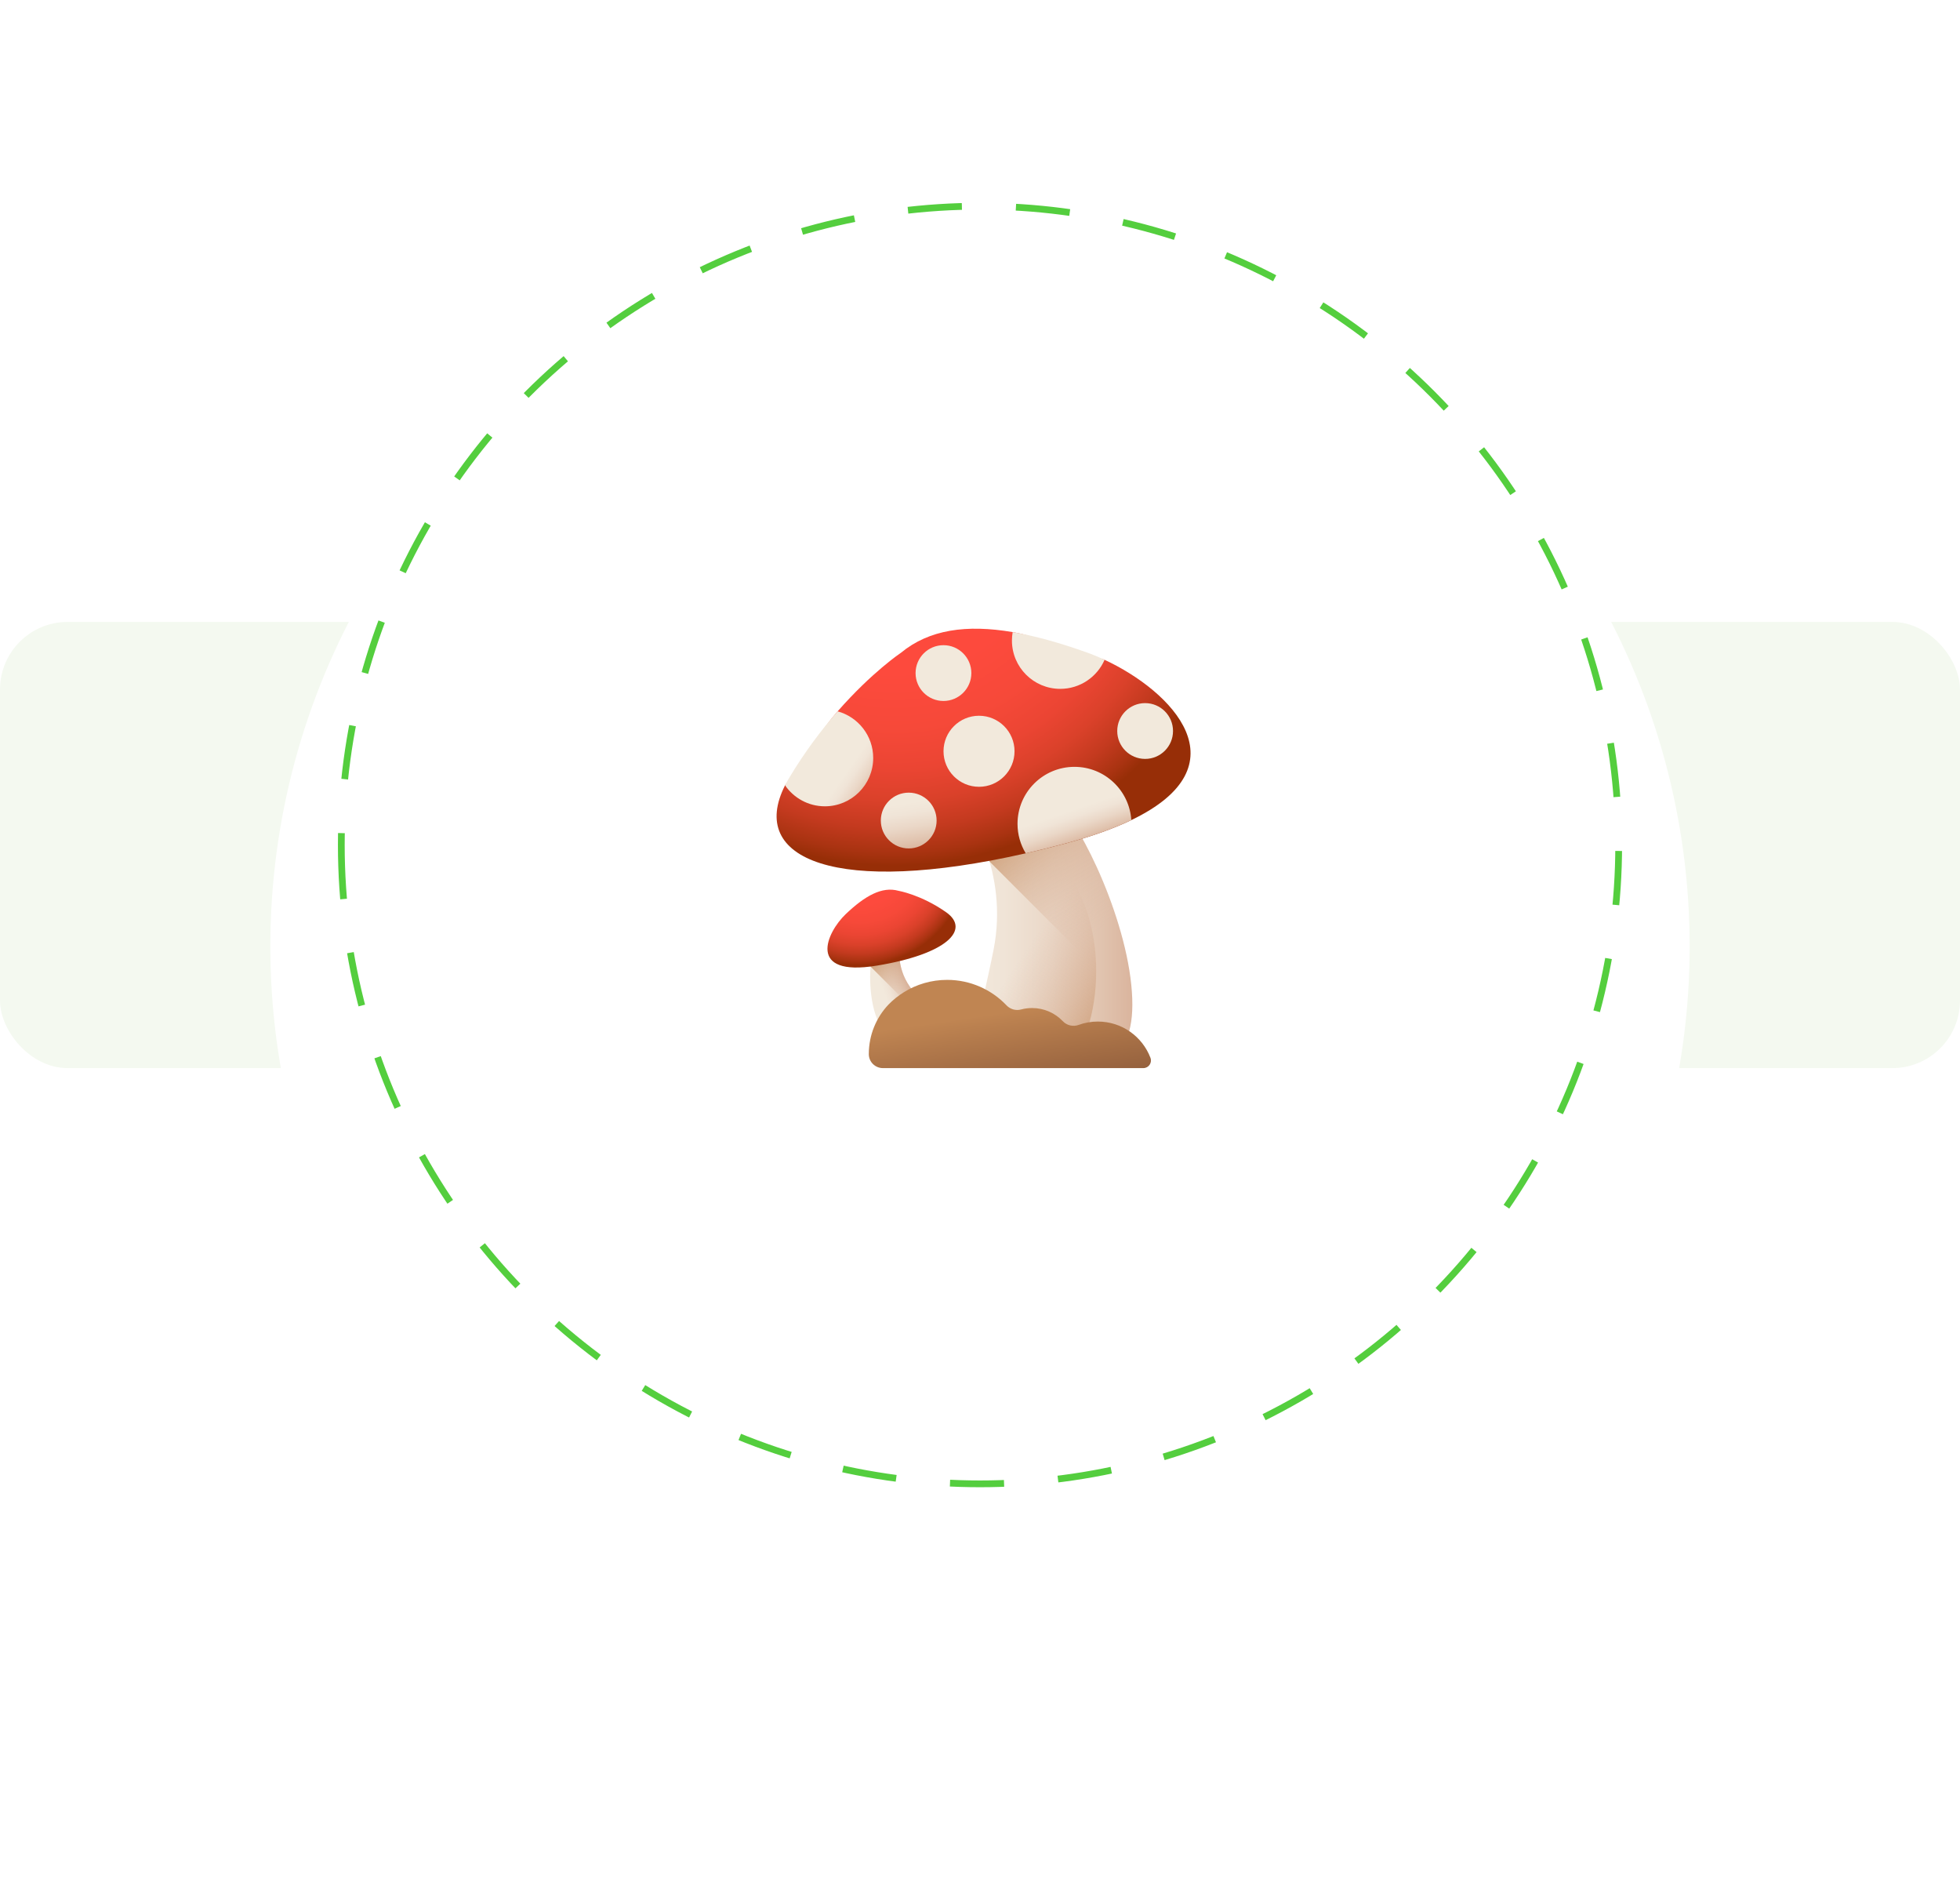 <svg width="290" height="280" viewBox="0 0 290 280" fill="none" xmlns="http://www.w3.org/2000/svg">
<rect y="92" width="290" height="66" rx="10" fill="#F4F9F0"/>
<g filter="url(#filter0_d_1_750)">
<circle cx="105" cy="105" r="105" transform="matrix(-1 0 0 1 250 20)" fill="white"/>
</g>
<g clip-path="url(#clip0_1_750)">
<path d="M143.108 120.108C143.108 120.108 149.321 128.777 147.009 140.481C144.697 152.185 142.241 155.942 152.789 157.388C163.337 158.833 168.539 157.098 167.383 145.683C166.227 134.268 158.858 119.963 155.968 118.662C153.078 117.362 141.374 117.796 143.108 120.108V120.108Z" fill="url(#paint0_linear_1_750)"/>
<path d="M167.383 145.683C166.227 134.268 158.858 119.963 155.968 118.662C153.078 117.362 141.374 117.795 143.108 120.107C143.108 120.107 145.104 122.895 146.413 127.441L167.541 148.569C167.54 147.684 167.488 146.725 167.383 145.683V145.683Z" fill="url(#paint1_linear_1_750)"/>
<path d="M167.387 121.314C164.753 122.578 161.441 123.772 157.34 124.856C155.423 125.364 153.564 125.82 151.766 126.228C123.862 132.568 110.577 127.18 116.155 116.172C116.334 115.82 117.296 115.208 117.512 114.846C119.853 110.927 121.596 107.892 123.933 105.226C129.023 99.418 133.306 96.559 133.306 96.559C137.473 93.122 143.002 92.343 149.832 93.502C153.153 94.065 156.783 95.724 160.715 97.12C161.6 97.435 162.513 97.172 163.433 97.602C173.429 102.261 184.184 113.252 167.387 121.314Z" fill="url(#paint2_radial_1_750)"/>
<path d="M150.408 124.839C148.858 124.839 147.378 125.319 146.022 126.188C147.238 129.798 148.136 134.779 147.009 140.481C144.697 152.185 142.241 155.942 152.789 157.388C152.809 157.39 152.829 157.393 152.849 157.396C156.401 157.879 159.773 155.726 160.879 152.315C161.719 149.726 162.193 146.786 162.193 143.668C162.193 133.269 156.917 124.839 150.408 124.839V124.839Z" fill="url(#paint3_linear_1_750)"/>
<path d="M133.135 139.691C133.135 139.691 132.482 142.943 134.633 145.966C136.784 148.988 137.96 149.739 135.155 151.497C132.349 153.254 130.653 153.427 129.522 150.044C128.391 146.66 128.652 141.663 129.305 140.925C129.958 140.187 133.332 138.814 133.135 139.691V139.691Z" fill="url(#paint4_linear_1_750)"/>
<path d="M133.134 139.691C133.331 138.814 129.957 140.187 129.304 140.925C129.078 141.181 128.899 141.947 128.809 142.98L136.374 150.545C137.453 149.353 136.357 148.389 134.632 145.966C132.481 142.943 133.134 139.691 133.134 139.691V139.691Z" fill="url(#paint5_linear_1_750)"/>
<path d="M132.925 131.769C132.925 131.769 136.286 132.341 139.978 134.935C143.669 137.528 140.05 141.165 129.688 142.85C119.326 144.536 122.264 137.956 125.133 135.222C128.002 132.488 130.519 131.103 132.925 131.769V131.769Z" fill="url(#paint6_radial_1_750)"/>
<path d="M169.169 158H130.632C129.492 158 128.551 157.083 128.549 155.943C128.549 155.935 128.549 155.929 128.549 155.922C128.549 153.086 129.656 150.509 131.462 148.599C132.147 147.9 132.914 147.282 133.75 146.764C135.605 145.614 137.792 144.949 140.135 144.949C143.593 144.949 146.711 146.395 148.92 148.714C149.473 149.294 150.295 149.537 151.07 149.329C151.591 149.189 152.14 149.114 152.707 149.114C154.496 149.114 156.11 149.863 157.255 151.062C157.856 151.693 158.772 151.91 159.591 151.613C160.479 151.29 161.437 151.113 162.435 151.113C165.99 151.113 169.025 153.341 170.219 156.475C170.499 157.211 169.957 158 169.169 158V158Z" fill="url(#paint7_linear_1_750)"/>
<path d="M129.199 112.125C129.199 116.073 125.998 119.274 122.05 119.274C119.604 119.274 117.445 118.045 116.156 116.172C116.334 115.82 116.532 115.463 116.748 115.101C119.089 111.182 121.596 107.892 123.934 105.226C126.968 106.054 129.199 108.829 129.199 112.125Z" fill="url(#paint8_linear_1_750)"/>
<path d="M167.388 121.314C164.754 122.578 161.441 123.772 157.341 124.856C155.424 125.364 153.565 125.82 151.767 126.228C150.995 124.955 150.551 123.46 150.551 121.863C150.551 117.209 154.324 113.436 158.978 113.436C163.449 113.436 167.105 116.916 167.388 121.314V121.314Z" fill="url(#paint9_linear_1_750)"/>
<path d="M163.434 97.602C162.331 100.131 159.809 101.9 156.874 101.9C152.926 101.9 149.725 98.701 149.725 94.752C149.725 94.326 149.763 93.908 149.833 93.502C153.154 94.065 156.784 95.087 160.716 96.483C161.601 96.798 162.514 97.172 163.434 97.602V97.602Z" fill="#F2E9DC"/>
<path d="M138.58 121.38C138.58 123.659 136.732 125.507 134.453 125.507C132.174 125.507 130.326 123.659 130.326 121.38C130.326 119.101 132.174 117.253 134.453 117.253C136.732 117.253 138.58 119.101 138.58 121.38Z" fill="url(#paint10_linear_1_750)"/>
<path d="M173.559 108.136C173.559 110.415 171.711 112.263 169.432 112.263C167.152 112.263 165.305 110.415 165.305 108.136C165.305 105.856 167.152 104.009 169.432 104.009C171.711 104.009 173.559 105.856 173.559 108.136Z" fill="#F2E9DC"/>
<path d="M143.721 99.566C143.721 101.845 141.873 103.693 139.594 103.693C137.315 103.693 135.467 101.845 135.467 99.566C135.467 97.287 137.315 95.439 139.594 95.439C141.873 95.439 143.721 97.287 143.721 99.566Z" fill="#F2E9DC"/>
<path d="M150.109 111.132C150.109 114.035 147.757 116.387 144.855 116.387C141.954 116.387 139.602 114.035 139.602 111.132C139.602 108.231 141.954 105.878 144.855 105.878C147.757 105.878 150.109 108.231 150.109 111.132Z" fill="#F2E9DC"/>
</g>
<circle cx="95" cy="95" r="94.5" transform="matrix(-1 0 0 1 240 30)" stroke="#54CE3E" stroke-dasharray="8 8"/>
<defs>
<filter id="filter0_d_1_750" x="5" y="0" width="280" height="280" filterUnits="userSpaceOnUse" color-interpolation-filters="sRGB">
<feFlood flood-opacity="0" result="BackgroundImageFix"/>
<feColorMatrix in="SourceAlpha" type="matrix" values="0 0 0 0 0 0 0 0 0 0 0 0 0 0 0 0 0 0 127 0" result="hardAlpha"/>
<feOffset dy="15"/>
<feGaussianBlur stdDeviation="17.5"/>
<feComposite in2="hardAlpha" operator="out"/>
<feColorMatrix type="matrix" values="0 0 0 0 0 0 0 0 0 0 0 0 0 0 0 0 0 0 0.05 0"/>
<feBlend mode="normal" in2="BackgroundImageFix" result="effect1_dropShadow_1_750"/>
<feBlend mode="normal" in="SourceGraphic" in2="effect1_dropShadow_1_750" result="shape"/>
</filter>
<linearGradient id="paint0_linear_1_750" x1="142.933" y1="137.88" x2="167.542" y2="137.88" gradientUnits="userSpaceOnUse">
<stop stop-color="#F2E9DC"/>
<stop offset="0.228" stop-color="#F0E4D7"/>
<stop offset="0.516" stop-color="#EAD7C7"/>
<stop offset="0.834" stop-color="#E0C2AD"/>
<stop offset="1" stop-color="#DAB49D"/>
</linearGradient>
<linearGradient id="paint1_linear_1_750" x1="164.257" y1="135.82" x2="146.141" y2="119.316" gradientUnits="userSpaceOnUse">
<stop stop-color="#DAB49D" stop-opacity="0"/>
<stop offset="0.205" stop-color="#D8B198" stop-opacity="0.204"/>
<stop offset="0.464" stop-color="#D3A788" stop-opacity="0.463"/>
<stop offset="0.75" stop-color="#CA976E" stop-opacity="0.749"/>
<stop offset="1" stop-color="#C08552"/>
</linearGradient>
<radialGradient id="paint2_radial_1_750" cx="0" cy="0" r="1" gradientUnits="userSpaceOnUse" gradientTransform="translate(132.241 76.349) scale(51.716 51.716)">
<stop stop-color="#FF4B3E"/>
<stop offset="0.446" stop-color="#FD4A3D"/>
<stop offset="0.607" stop-color="#F64939"/>
<stop offset="0.722" stop-color="#EB4533"/>
<stop offset="0.814" stop-color="#DA412A"/>
<stop offset="0.893" stop-color="#C43A1F"/>
<stop offset="0.963" stop-color="#A93311"/>
<stop offset="1" stop-color="#972E07"/>
</radialGradient>
<linearGradient id="paint3_linear_1_750" x1="151.325" y1="141.243" x2="168.851" y2="153.297" gradientUnits="userSpaceOnUse">
<stop stop-color="#DAB49D" stop-opacity="0"/>
<stop offset="0.205" stop-color="#D8B198" stop-opacity="0.204"/>
<stop offset="0.464" stop-color="#D3A788" stop-opacity="0.463"/>
<stop offset="0.75" stop-color="#CA976E" stop-opacity="0.749"/>
<stop offset="1" stop-color="#C08552"/>
</linearGradient>
<linearGradient id="paint4_linear_1_750" x1="130.73" y1="146.716" x2="134.197" y2="145.421" gradientUnits="userSpaceOnUse">
<stop stop-color="#F2E9DC"/>
<stop offset="0.228" stop-color="#F0E4D7"/>
<stop offset="0.516" stop-color="#EAD7C7"/>
<stop offset="0.834" stop-color="#E0C2AD"/>
<stop offset="1" stop-color="#DAB49D"/>
</linearGradient>
<linearGradient id="paint5_linear_1_750" x1="136.582" y1="146.221" x2="128.181" y2="140.747" gradientUnits="userSpaceOnUse">
<stop stop-color="#DAB49D" stop-opacity="0"/>
<stop offset="0.205" stop-color="#D8B198" stop-opacity="0.204"/>
<stop offset="0.464" stop-color="#D3A788" stop-opacity="0.463"/>
<stop offset="0.75" stop-color="#CA976E" stop-opacity="0.749"/>
<stop offset="1" stop-color="#C08552"/>
</linearGradient>
<radialGradient id="paint6_radial_1_750" cx="0" cy="0" r="1" gradientUnits="userSpaceOnUse" gradientTransform="translate(127.233 126.689) rotate(155.739) scale(16.09)">
<stop stop-color="#FF4B3E"/>
<stop offset="0.446" stop-color="#FD4A3D"/>
<stop offset="0.607" stop-color="#F64939"/>
<stop offset="0.722" stop-color="#EB4533"/>
<stop offset="0.814" stop-color="#DA412A"/>
<stop offset="0.893" stop-color="#C43A1F"/>
<stop offset="0.963" stop-color="#A93311"/>
<stop offset="1" stop-color="#972E07"/>
</radialGradient>
<linearGradient id="paint7_linear_1_750" x1="148.433" y1="149.788" x2="150.556" y2="164.08" gradientUnits="userSpaceOnUse">
<stop stop-color="#C08552"/>
<stop offset="1" stop-color="#895738"/>
</linearGradient>
<linearGradient id="paint8_linear_1_750" x1="125.156" y1="114.29" x2="129.147" y2="117.071" gradientUnits="userSpaceOnUse">
<stop stop-color="#F2E9DC"/>
<stop offset="0.228" stop-color="#F0E4D7"/>
<stop offset="0.516" stop-color="#EAD7C7"/>
<stop offset="0.834" stop-color="#E0C2AD"/>
<stop offset="1" stop-color="#DAB49D"/>
</linearGradient>
<linearGradient id="paint9_linear_1_750" x1="158.318" y1="119.918" x2="159.895" y2="124.565" gradientUnits="userSpaceOnUse">
<stop stop-color="#F2E9DC"/>
<stop offset="0.228" stop-color="#F0E4D7"/>
<stop offset="0.516" stop-color="#EAD7C7"/>
<stop offset="0.834" stop-color="#E0C2AD"/>
<stop offset="1" stop-color="#DAB49D"/>
</linearGradient>
<linearGradient id="paint10_linear_1_750" x1="134.045" y1="118.799" x2="135.134" y2="125.692" gradientUnits="userSpaceOnUse">
<stop stop-color="#F2E9DC"/>
<stop offset="0.228" stop-color="#F0E4D7"/>
<stop offset="0.516" stop-color="#EAD7C7"/>
<stop offset="0.834" stop-color="#E0C2AD"/>
<stop offset="1" stop-color="#DAB49D"/>
</linearGradient>
<clipPath id="clip0_1_750">
<rect width="65" height="65" fill="white" transform="translate(113 93)"/>
</clipPath>
</defs>
</svg>
